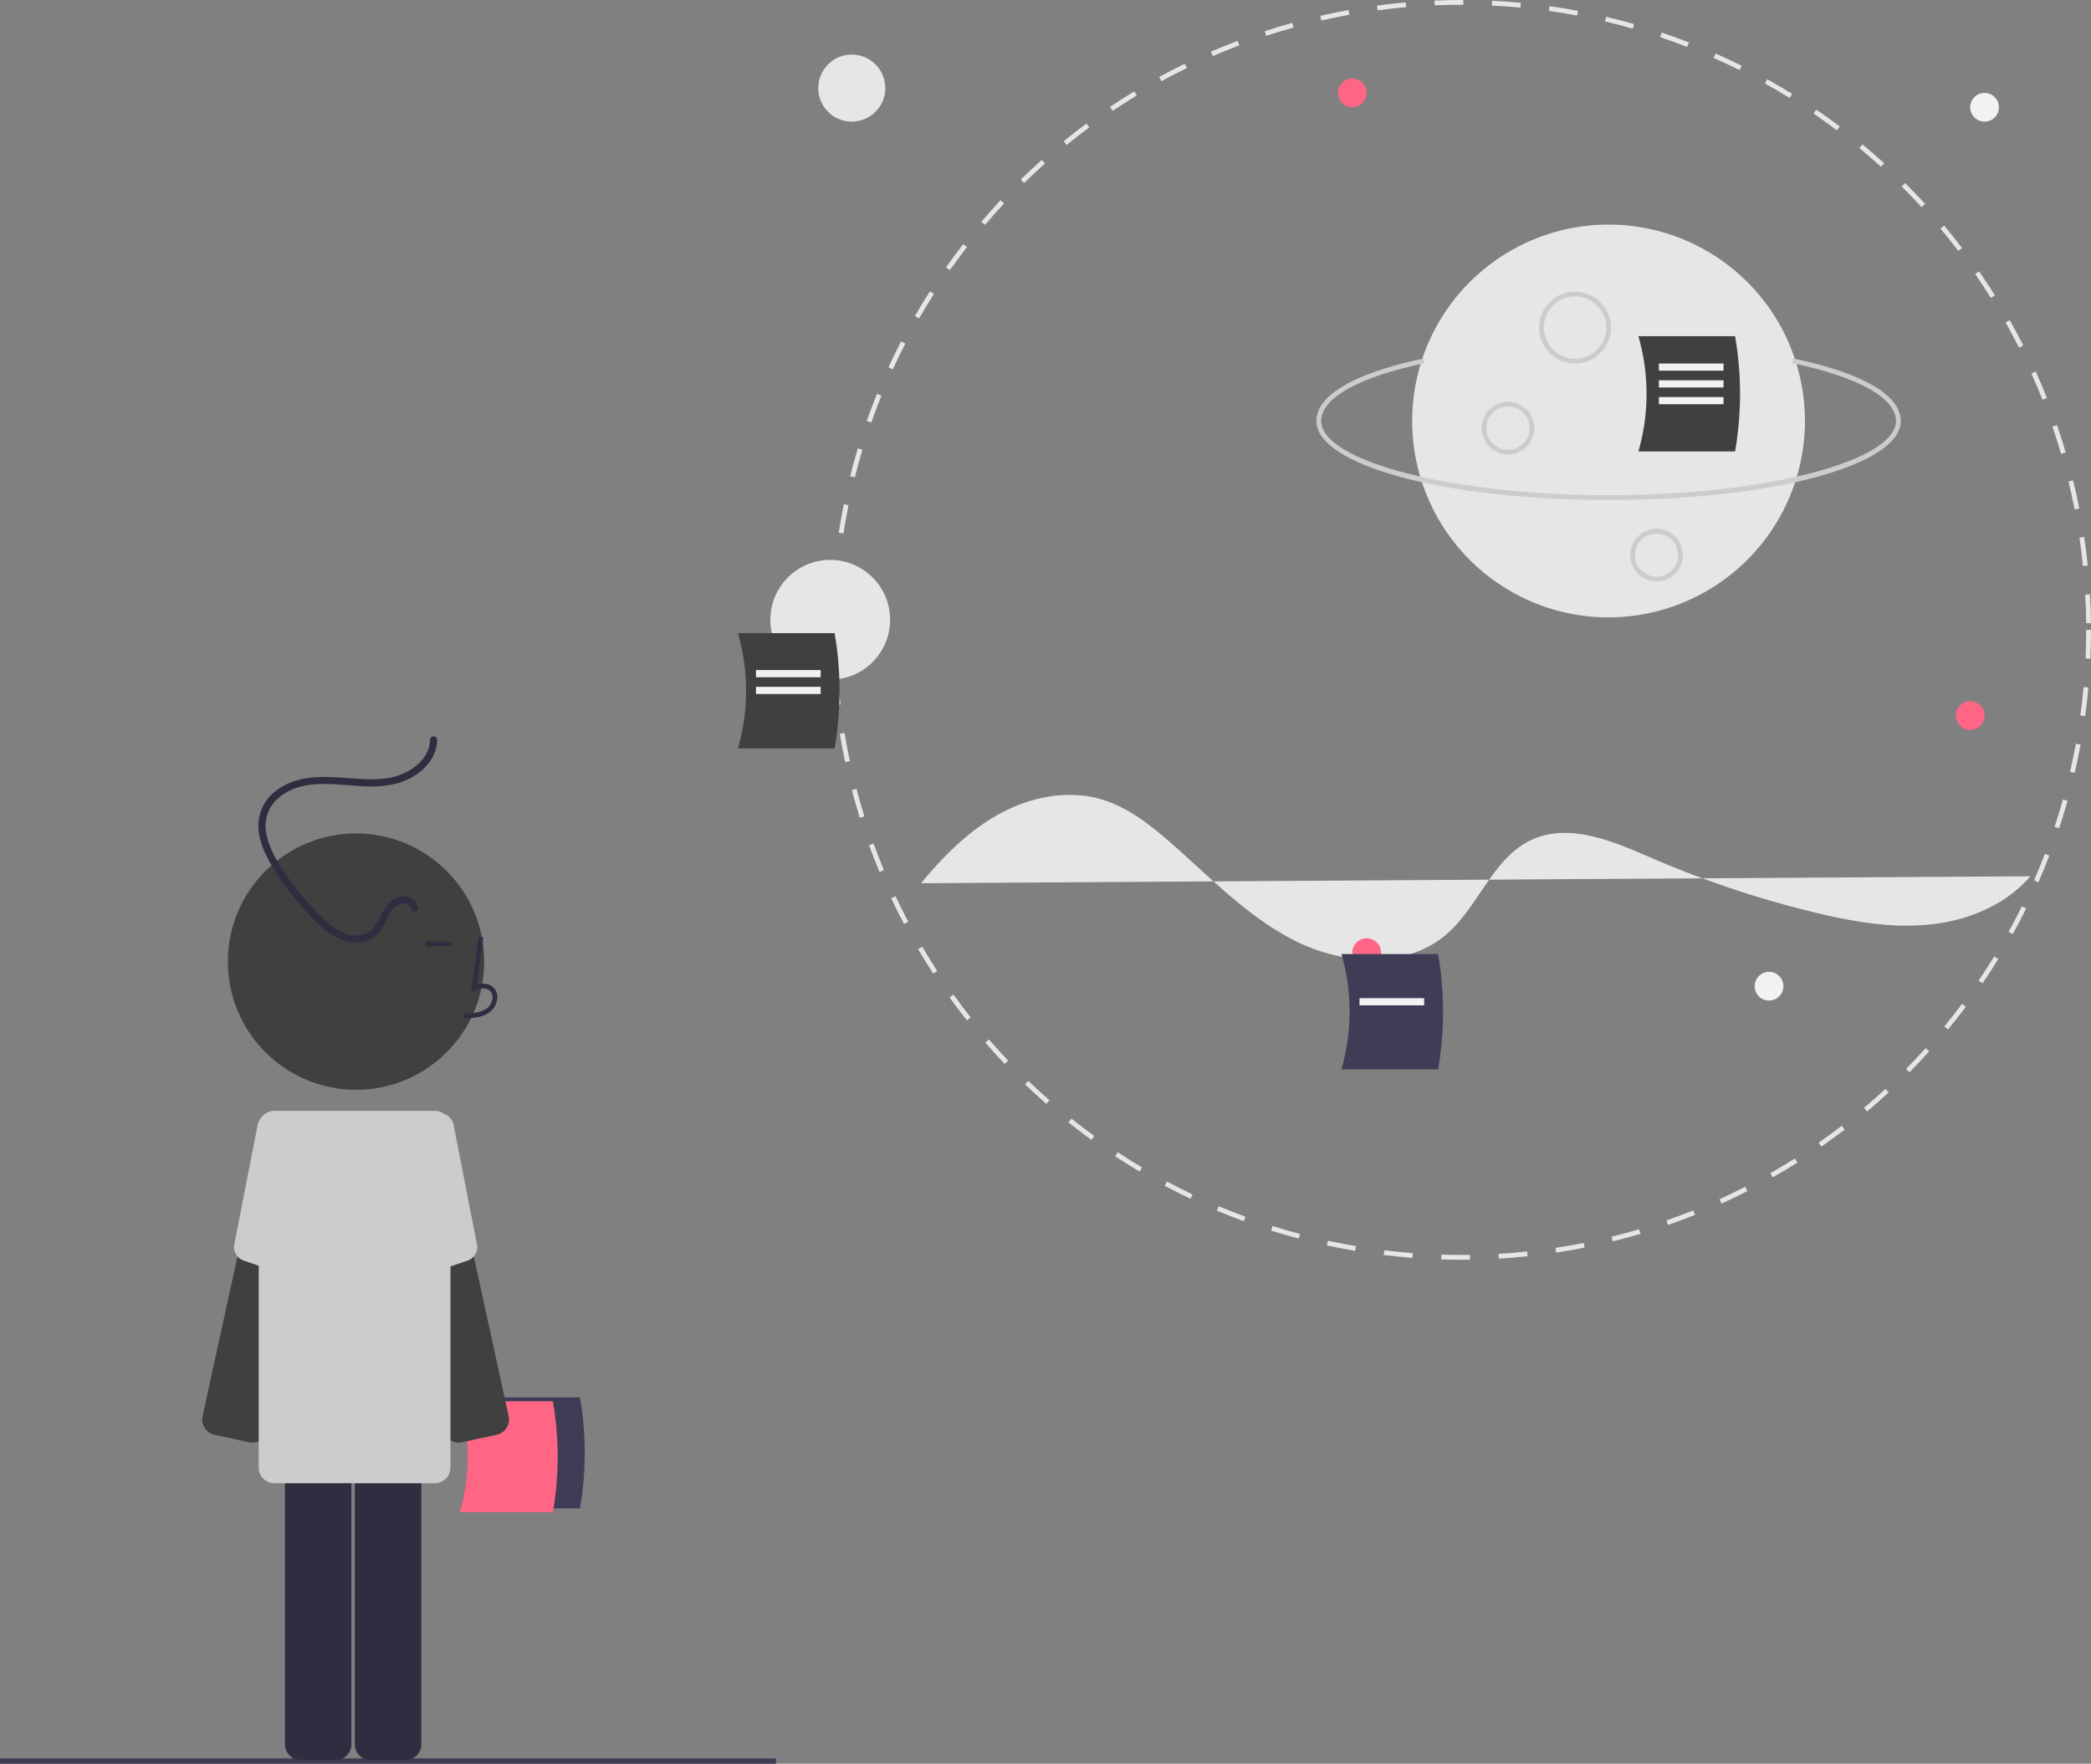<svg id="f23abd52-b008-4a1c-94d1-771ddef2e3a4" data-name="Layer 1" xmlns="http://www.w3.org/2000/svg" width="873.11" height="736.451" viewBox="0 0 873.11 736.451"><rect x="0" y="0" width="873.11" height="736.451" fill="#808080" stroke="none"/><path d="M366.769,711.594h38.856a135.901,135.901,0,0,0,0-46.328h-38.856A83.36,83.36,0,0,1,366.769,711.594Z" transform="translate(-163.445 -81.774)" fill="#3f3d56"/><path d="M355.454,713.211h38.856a135.9,135.9,0,0,0,0-46.328h-38.856A83.36,83.36,0,0,1,355.454,713.211Z" transform="translate(-163.445 -81.774)" fill="#ff6584"/><path d="M835.114,339.558a82,82,0,1,1,82-82h0A82.093,82.093,0,0,1,835.114,339.558Z" transform="translate(-163.445 -81.774)" fill="#e6e6e6"/><path d="M268.822,684.142a6.561,6.561,0,0,1-1.399-.152l-14.42-3.146a6.508,6.508,0,0,1-4.965-7.736l26.229-120.186a6.506,6.506,0,0,1,7.736-4.965l14.42,3.147a6.5,6.5,0,0,1,4.964,7.736L275.159,679.025a6.507,6.507,0,0,1-6.337,5.117Z" transform="translate(-163.445 -81.774)" fill="#404040"/><path d="M271.064,551.295l-9.667,49.517a6,6,0,0,0,3.836,7.34l21.251,7.219a6,6,0,0,0,7.878-4.89l6.852-51.484a6.011,6.011,0,0,0-4.579-7.142l-18.423-5.148A6.011,6.011,0,0,0,271.064,551.295Z" transform="translate(-163.445 -81.774)" fill="#ccc"/><path d="M355.059,684.142a6.507,6.507,0,0,1-6.337-5.117L322.494,558.841a6.5,6.5,0,0,1,4.964-7.736l14.42-3.147a6.504,6.504,0,0,1,7.736,4.965l26.229,120.186a6.508,6.508,0,0,1-4.965,7.736L356.459,683.99A6.561,6.561,0,0,1,355.059,684.142Z" transform="translate(-163.445 -81.774)" fill="#404040"/><path d="M352.817,551.295l9.667,49.517a6,6,0,0,1-3.836,7.34l-21.251,7.219a6,6,0,0,1-7.878-4.89l-6.852-51.484a6.011,6.011,0,0,1,4.579-7.142l18.423-5.148A6.011,6.011,0,0,1,352.817,551.295Z" transform="translate(-163.445 -81.774)" fill="#ccc"/><circle cx="355.669" cy="36.784" r="14" fill="#e6e6e6"/><circle cx="346.669" cy="258.784" r="25" fill="#e6e6e6"/><circle cx="822.669" cy="298.784" r="6" fill="#ff6584"/><circle cx="828.669" cy="44.784" r="6" fill="#f2f2f2"/><circle cx="738.669" cy="411.784" r="6" fill="#f2f2f2"/><circle cx="564.669" cy="38.784" r="6" fill="#ff6584"/><path d="M821.114,233.558a15,15,0,1,1,15-15h0A15.017,15.017,0,0,1,821.114,233.558Zm0-28a13,13,0,1,0,13,13A13,13,0,0,0,821.114,205.558Z" transform="translate(-163.445 -81.774)" fill="#ccc"/><path d="M793.114,271.558a11,11,0,1,1,11-11h0A11.012,11.012,0,0,1,793.114,271.558Zm0-20a9,9,0,1,0,9,9A9,9,0,0,0,793.114,251.558Z" transform="translate(-163.445 -81.774)" fill="#ccc"/><path d="M855.114,324.558a11,11,0,1,1,11-11h0A11.012,11.012,0,0,1,855.114,324.558Zm0-20a9,9,0,1,0,9,9h0A9.01,9.01,0,0,0,855.114,304.558Z" transform="translate(-163.445 -81.774)" fill="#ccc"/><path d="M835.114,290.558c-68.411,0-122-14.495-122-33,0-10.783,15.905-20.048,44.786-26.09l.41,1.958c-27.452,5.743-43.196,14.539-43.196,24.132,0,16.804,54.953,31,120,31s120-14.196,120-31c0-9.612-15.798-18.419-43.343-24.163l.408-1.958c28.977,6.043,44.935,15.319,44.935,26.121C957.114,276.063,903.525,290.558,835.114,290.558Z" transform="translate(-163.445 -81.774)" fill="#ccc"/><path d="M773.555,607.774c-2.774,0-5.577-.044-8.328-.13l.062-1.998c3.95.123,7.981.157,11.95.103l.027,2Q775.414,607.774,773.555,607.774ZM789.3,607.311l-.117-1.996c3.956-.233,7.963-.562,11.909-.975l.209,1.988C797.324,606.745,793.287,607.076,789.3,607.311Zm-36.096-.312c-3.989-.306-8.021-.706-11.982-1.192l.244-1.984c3.932.481,7.932.88,11.891,1.183Zm60.039-2.199-.3-1.977c3.931-.597,7.892-1.289,11.77-2.06l.39,1.961C821.195,603.501,817.204,604.199,813.243,604.8Zm-83.935-.731c-3.941-.668-7.919-1.436-11.823-2.283l.424-1.955c3.875.842,7.822,1.604,11.733,2.266Zm107.548-3.962-.48-1.941c3.858-.954,7.738-2.009,11.532-3.134l.568,1.918C844.654,598.083,840.744,599.145,836.857,600.106Zm-131.076-1.146c-3.866-1.028-7.756-2.159-11.562-3.363l.603-1.906c3.778,1.194,7.638,2.316,11.474,3.336Zm154.158-5.701-.656-1.889c3.744-1.302,7.51-2.709,11.194-4.184l.742,1.857C867.507,590.529,863.712,591.947,859.939,593.259ZM682.793,591.692c-3.754-1.38-7.532-2.869-11.228-4.426l.776-1.844c3.667,1.545,7.416,3.022,11.142,4.393Zm199.475-7.368-.828-1.82c3.596-1.634,7.21-3.378,10.742-5.184l.91,1.781C889.532,580.921,885.891,582.678,882.268,584.324ZM660.557,582.33c-3.609-1.72-7.231-3.549-10.766-5.438l.942-1.764c3.508,1.874,7.102,3.689,10.684,5.396Zm243.109-8.944-.99-1.736c3.448-1.968,6.891-4.036,10.229-6.148l1.068,1.689c-3.364,2.129-6.832,4.214-10.308,6.195Zm-264.376-2.418c-3.433-2.042-6.87-4.195-10.216-6.399l1.101-1.67c3.32,2.188,6.731,4.324,10.138,6.351Zm284.699-10.439-1.145-1.639c3.247-2.269,6.487-4.645,9.631-7.061l1.219,1.586c-3.167,2.435-6.433,4.828-9.705,7.113Zm-304.826-2.816c-3.228-2.345-6.453-4.801-9.585-7.302l1.248-1.562c3.108,2.481,6.309,4.919,9.512,7.245Zm323.903-11.846-1.289-1.529c3.026-2.554,6.038-5.215,8.953-7.91l1.357,1.469C949.152,540.611,946.116,543.293,943.067,545.866Zm-342.728-3.186c-3.006-2.633-5.993-5.371-8.877-8.14l1.385-1.443c2.862,2.748,5.826,5.466,8.81,8.079Zm360.401-13.161-1.424-1.404c2.79-2.827,5.55-5.753,8.201-8.695l1.486,1.338c-2.672,2.966-5.452,5.913-8.264,8.762Zm-377.773-3.512c-2.758-2.9-5.482-5.898-8.097-8.91l1.511-1.311c2.594,2.989,5.297,5.964,8.035,8.842Zm393.893-14.38-1.545-1.27c2.521-3.067,5.002-6.232,7.378-9.409l1.602,1.197c-2.394,3.201-4.895,6.392-7.435,9.481ZM567.189,507.831c-2.477-3.13-4.916-6.361-7.25-9.604l1.623-1.168c2.316,3.218,4.736,6.425,7.195,9.532ZM991.288,492.334l-1.654-1.123c2.23-3.284,4.415-6.664,6.492-10.048l1.705,1.047c-2.095,3.409-4.296,6.815-6.543,10.124Zm-438.151-4.029c-2.179-3.341-4.312-6.778-6.34-10.22l1.723-1.016c2.013,3.415,4.129,6.827,6.292,10.142Zm450.766-16.511-1.75-.967c1.92-3.475,3.785-7.043,5.546-10.606l1.793.887C1007.719,464.697,1005.838,468.293,1003.904,471.794Zm-462.971-4.205c-1.865-3.525-3.674-7.143-5.375-10.75l1.809-.854c1.689,3.58,3.483,7.17,5.334,10.668Zm473.651-17.416-1.832-.803c1.594-3.64,3.124-7.367,4.549-11.078l1.867.717C1017.733,442.749,1016.19,446.505,1014.584,450.173Zm-483.902-4.315c-1.533-3.68-3.001-7.444-4.364-11.19l1.88-.684c1.352,3.718,2.809,7.453,4.33,11.104Zm492.551-18.216-1.898-.629c1.248-3.761,2.426-7.604,3.5-11.426l1.926.541C1025.677,419.978,1024.49,423.853,1023.233,427.642Zm-500.767-4.383c-1.19-3.812-2.308-7.705-3.323-11.574l1.935-.508c1.007,3.84,2.117,7.704,3.298,11.486Zm507.286-18.795-1.948-.453c.895-3.854,1.714-7.791,2.434-11.698l1.967.361c-.724,3.938-1.55,7.904-2.452,11.79Zm-513.394-4.494c-.834-3.906-1.589-7.886-2.243-11.83l1.973-.328c.65,3.915,1.399,7.864,2.227,11.74Zm517.752-19.184-1.982-.271c.538-3.917.992-7.911,1.351-11.872l1.992.18c-.361,3.992-.819,8.017-1.36,11.964Zm-521.694-4.566c-.472-3.959-.859-7.991-1.151-11.984l1.995-.146c.29,3.964.674,7.965,1.143,11.895Zm523.869-19.409-1.998-.09c.178-3.963.269-7.982.269-11.946h2c0,3.994-.091,8.044-.27,12.036Zm-525.626-4.602c-.068-2.452-.103-4.954-.104-7.435q0-2.309.04-4.608l2,.035q-.04,2.282-.04,4.573c0,2.462.035,4.945.103,7.38Zm523.882-10.225c-.041-3.965-.174-7.984-.394-11.946l1.996-.111c.222,3.992.355,8.041.397,12.036ZM513.069,328.261l-1.996-.125c.25-3.996.594-8.032,1.023-11.997l1.988.215C513.658,320.29,513.317,324.295,513.069,328.261Zm520.142-10.135c-.399-3.943-.896-7.932-1.477-11.858l1.979-.292c.584,3.956,1.085,7.975,1.488,11.948ZM515.642,304.508l-1.977-.306c.613-3.957,1.325-7.944,2.116-11.854l1.96.396C516.956,296.625,516.25,300.582,515.642,304.508ZM1029.716,294.493c-.763-3.901-1.623-7.829-2.559-11.672l1.943-.473c.942,3.873,1.81,7.831,2.578,11.761ZM520.379,281.091l-1.94-.486c.971-3.874,2.047-7.779,3.197-11.609l1.915.575C522.41,273.372,521.343,277.248,520.379,281.091Zm503.685-9.813c-1.115-3.808-2.334-7.639-3.622-11.387l1.891-.65c1.299,3.777,2.527,7.638,3.651,11.475ZM527.264,258.178l-1.887-.663c1.329-3.781,2.764-7.58,4.265-11.291l1.855.75C530.007,250.656,528.583,254.426,527.264,258.178Zm489.033-9.495c-1.459-3.681-3.021-7.375-4.645-10.979l1.824-.821c1.636,3.633,3.21,7.355,4.68,11.063Zm-480.057-12.703-1.817-.835c1.67-3.638,3.448-7.286,5.284-10.842l1.777.917C539.662,228.75,537.898,232.37,536.24,235.98Zm470.268-9.036c-1.79-3.531-3.687-7.069-5.637-10.515l1.74-.985c1.966,3.473,3.876,7.038,5.68,10.596Zm-459.291-12.229-1.733-.998c1.995-3.464,4.099-6.932,6.254-10.306l1.686,1.076c-2.138,3.349-4.226,6.79-6.206,10.228Zm447.541-8.535c-2.113-3.364-4.326-6.716-6.577-9.962l1.643-1.14c2.269,3.271,4.499,6.648,6.628,10.038ZM560.091,194.557l-1.635-1.152c2.306-3.27,4.716-6.529,7.167-9.688l1.58,1.226C564.771,188.077,562.378,191.311,560.091,194.557Zm421.064-7.992c-2.41-3.157-4.92-6.295-7.462-9.327l1.533-1.285c2.561,3.056,5.09,6.217,7.519,9.398ZM574.744,175.665l-1.522-1.297c2.587-3.039,5.284-6.064,8.015-8.991l1.462,1.364C579.989,169.647,577.312,172.649,574.744,175.665Zm391.07-7.408c-2.687-2.924-5.474-5.823-8.282-8.614l1.41-1.419c2.83,2.813,5.638,5.733,8.345,8.679Zm-374.765-10.064-1.398-1.43c2.86-2.798,5.819-5.564,8.795-8.221l1.332,1.492c-2.954,2.637-5.891,5.382-8.729,8.159Zm357.818-6.78c-2.944-2.67-5.984-5.304-9.035-7.828l1.275-1.541c3.073,2.543,6.137,5.197,9.104,7.888ZM608.867,142.282l-1.263-1.551c3.093-2.519,6.29-5.003,9.502-7.384l1.191,1.606C615.11,137.316,611.937,139.782,608.867,142.282Zm321.582-6.107c-3.177-2.392-6.445-4.739-9.715-6.976l1.129-1.65c3.295,2.253,6.588,4.618,9.789,7.029Zm-302.399-8.11-1.116-1.659c3.311-2.228,6.719-4.409,10.13-6.484l1.039,1.709C634.717,123.689,631.335,125.854,628.049,128.064Zm282.659-5.391c-3.38-2.092-6.851-4.131-10.315-6.062l.973-1.747c3.492,1.945,6.989,4,10.396,6.107Zm-262.271-7.01-.96-1.755c3.502-1.917,7.094-3.776,10.674-5.527l.879,1.797c-3.553,1.738-7.117,3.583-10.593,5.485Zm241.37-4.634c-3.559-1.773-7.204-3.486-10.835-5.091l.809-1.829c3.659,1.617,7.333,3.343,10.919,5.13ZM669.859,105.185l-.795-1.835c3.66-1.586,7.404-3.108,11.128-4.522l.71,1.87C677.206,102.101,673.491,103.611,669.859,105.185Zm198.052-3.834c-3.703-1.436-7.493-2.806-11.266-4.072l.637-1.896c3.801,1.276,7.62,2.656,11.352,4.104ZM692.167,96.714l-.623-1.9c3.801-1.246,7.679-2.419,11.525-3.486l.535,1.927C699.787,94.313,695.939,95.477,692.167,96.714ZM845.231,93.74c-3.814-1.087-7.705-2.1-11.563-3.01l.459-1.946c3.889.916,7.809,1.937,11.653,3.032ZM715.189,90.325l-.445-1.95c3.896-.89,7.866-1.701,11.797-2.41l.355,1.968c-3.902.704-7.84,1.509-11.707,2.392Zm106.788-2.067c-3.895-.731-7.861-1.381-11.791-1.933l.277-1.98c3.96.556,7.958,1.211,11.883,1.948ZM738.701,86.081l-.265-1.982c3.959-.528,7.985-.973,11.967-1.319l.174,1.992c-3.951.345-7.946.785-11.876,1.31ZM798.318,84.934c-3.939-.371-7.949-.657-11.919-.849l.098-1.998c3.999.194,8.039.482,12.009.856Zm-35.814-.929-.084-1.998c3.676-.153,7.422-.231,11.136-.232l.905.001-.006,2-.899-.001c-3.686.001-7.404.079-11.052.23Z" transform="translate(-163.445 -81.774)" fill="#e6e6e6"/><path d="M548.028,450.564c9.366-11.33,19.941-21.981,32.848-29.018s28.455-10.159,42.547-5.975c10.52,3.124,19.486,9.996,27.784,17.176,17.002,14.712,32.679,31.555,52.733,41.721s46.478,12.063,63.511-2.612c13.481-11.615,19.228-31.732,35.327-39.313,15.869-7.473,34.27.552,50.373,7.506a421.23,421.23,0,0,0,67.648,22.63c15.66,3.799,31.791,6.711,47.832,5.183s32.142-7.95,42.604-20.205" transform="translate(-163.445 -81.774)" fill="#e6e6e6"/><path d="M471.56,394.282h40.377a141.219,141.219,0,0,0,0-48.141H471.56A86.622,86.622,0,0,1,471.56,394.282Z" transform="translate(-163.445 -81.774)" fill="#404040"/><path d="M847.56,270.282h40.377a141.219,141.219,0,0,0,0-48.141H847.56A86.622,86.622,0,0,1,847.56,270.282Z" transform="translate(-163.445 -81.774)" fill="#404040"/><rect x="315.669" y="279.784" width="27" height="3" fill="#f2f2f2"/><rect x="315.669" y="286.784" width="27" height="3" fill="#f2f2f2"/><rect x="692.669" y="151.784" width="27" height="3" fill="#f2f2f2"/><rect x="692.669" y="165.784" width="27" height="3" fill="#f2f2f2"/><rect x="692.669" y="158.784" width="27" height="3" fill="#f2f2f2"/><rect y="734.211" width="324.033" height="2.241" fill="#3f3d56"/><circle cx="148.667" cy="401.524" r="53.519" fill="#404040"/><path d="M303.679,816.644H288.92a6.508,6.508,0,0,1-6.5-6.5V687.13a6.508,6.508,0,0,1,6.5-6.5h14.759a6.508,6.508,0,0,1,6.5,6.5V810.144A6.508,6.508,0,0,1,303.679,816.644Z" transform="translate(-163.445 -81.774)" fill="#2f2e41"/><path d="M332.872,816.644H318.112a6.508,6.508,0,0,1-6.5-6.5V687.13a6.508,6.508,0,0,1,6.5-6.5h14.76a6.508,6.508,0,0,1,6.5,6.5V810.144A6.508,6.508,0,0,1,332.872,816.644Z" transform="translate(-163.445 -81.774)" fill="#2f2e41"/><path d="M345.035,701.092h-67.062a6.508,6.508,0,0,1-6.5-6.5V552.116a6.508,6.508,0,0,1,6.5-6.5h67.062a6.508,6.508,0,0,1,6.5,6.5V694.592A6.508,6.508,0,0,1,345.035,701.092Z" transform="translate(-163.445 -81.774)" fill="#ccc"/><path d="M338.038,460.67a5.902,5.902,0,0,0-5.149-4.562,8.164,8.164,0,0,0-7.27,2.937c-2.067,2.286-3.163,5.136-4.649,7.787-1.552,2.768-3.635,4.762-6.843,5.356-6.518,1.207-12.131-3.403-16.48-7.627a113.097,113.097,0,0,1-13.718-16.06c-3.877-5.514-7.807-11.507-9.184-18.209a15.53,15.53,0,0,1,5.22-15.551c10.274-8.487,24.65-4.958,36.7-4.599,7.086.211,14.17-.733,20.218-4.676,5.11-3.333,8.99-8.498,9.116-14.776.039-1.931-2.961-1.931-3,0-.112,5.577-3.921,10.009-8.529,12.745-5.583,3.315-11.909,3.92-18.284,3.691-12.506-.448-26.359-3.474-37.254,4.641a18.141,18.141,0,0,0-7.586,14.391c-.097,6.697,3.062,13.075,6.523,18.622a117.452,117.452,0,0,0,12.67,16.74c4.478,4.933,9.464,10.361,15.831,12.782a15.425,15.425,0,0,0,9.629.522,12.805,12.805,0,0,0,7.562-6.478c1.579-2.817,2.693-6.312,5.388-8.314,1.922-1.428,5.711-1.536,6.197,1.436.311,1.901,3.202,1.094,2.893-.798Z" transform="translate(-163.445 -81.774)" fill="#2f2e41"/><circle cx="570.669" cy="397.784" r="6" fill="#ff6584"/><path d="M723.56,528.282h40.377a141.219,141.219,0,0,0,0-48.141H723.56A86.622,86.622,0,0,1,723.56,528.282Z" transform="translate(-163.445 -81.774)" fill="#3f3d56"/><rect x="567.669" y="416.784" width="27" height="3" fill="#f2f2f2"/><path d="M357.308,506.957l-.056-2c3.721-.104,7.001-.337,9.466-2.138a6.148,6.148,0,0,0,2.381-4.528,3.514,3.514,0,0,0-1.153-2.895c-1.636-1.382-4.269-.935-6.188-.055l-1.655.759,3.173-23.19,1.981.271-2.699,19.727c2.607-.767,5.023-.437,6.678.961a5.471,5.471,0,0,1,1.86,4.492,8.133,8.133,0,0,1-3.2,6.073C364.731,506.749,360.615,506.864,357.308,506.957Z" transform="translate(-163.445 -81.774)" fill="#2f2e41"/><rect x="177.613" y="393.108" width="10.771" height="2" fill="#2f2e41"/></svg>